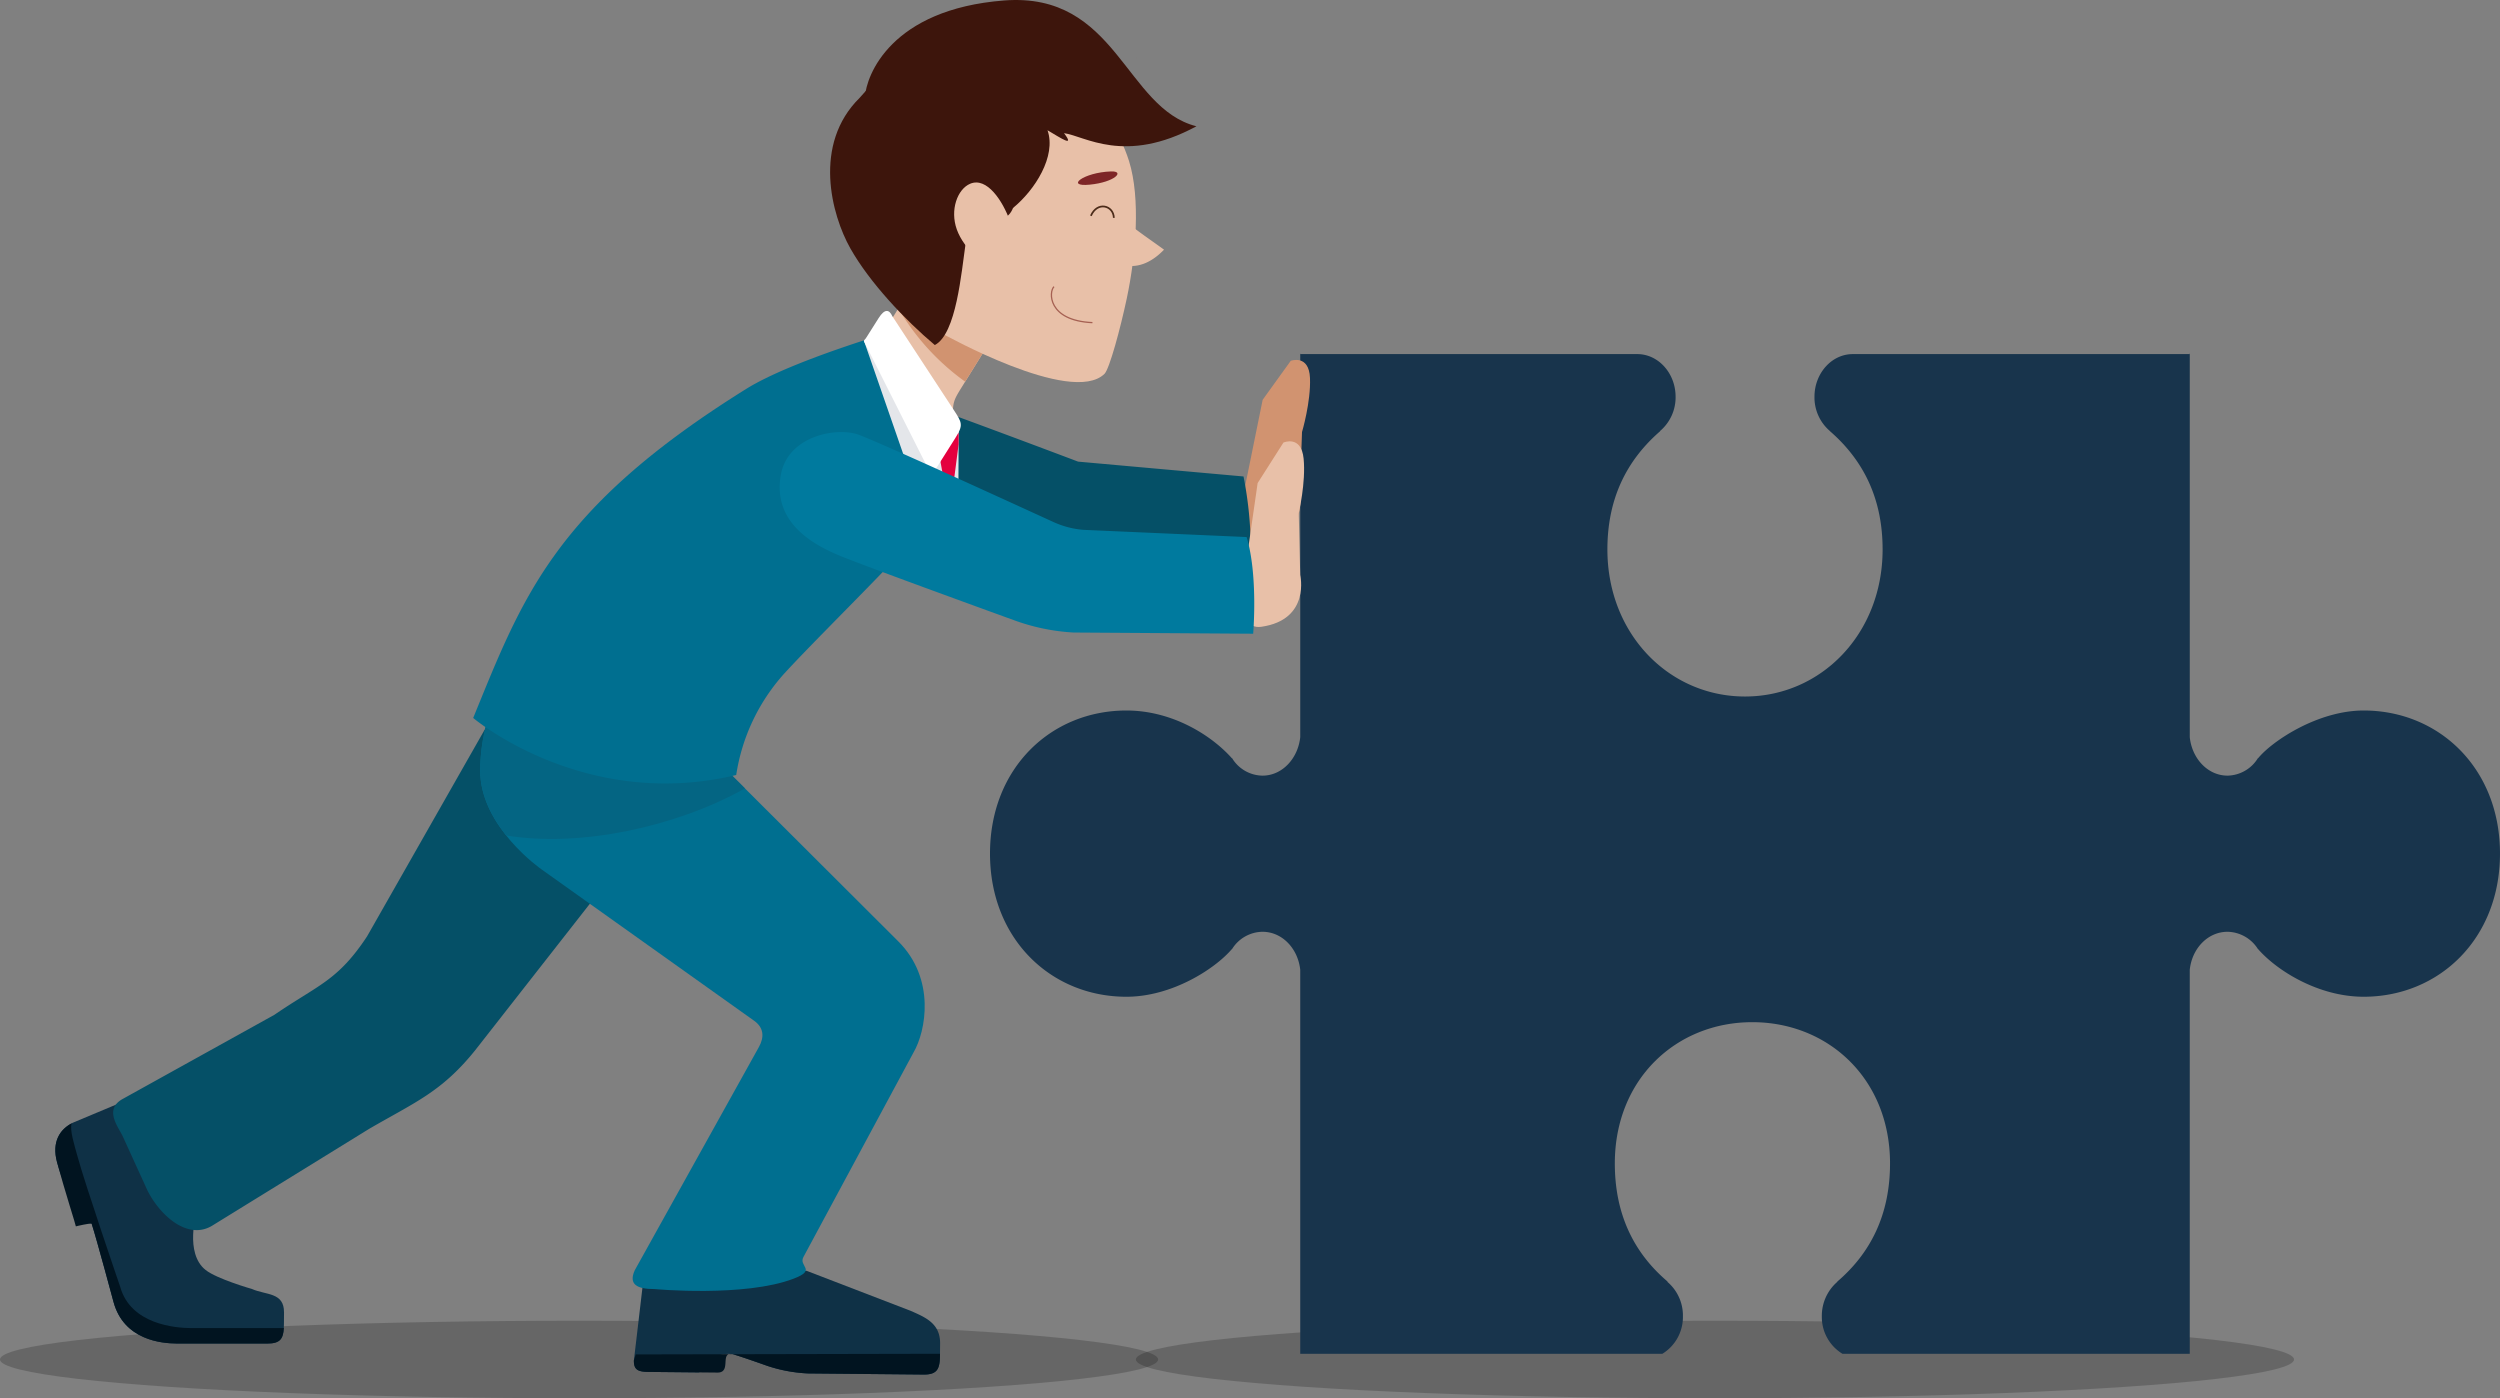 <svg xmlns="http://www.w3.org/2000/svg" xmlns:xlink="http://www.w3.org/1999/xlink" width="568.376" height="317.891" viewBox="0 0 568.376 317.891"><rect x="0" y="0" width="568.376" height="317.891" fill="#808080" stroke="none"/><defs><style>.a{opacity:0.2;}.b{fill:#18344c;}.c{fill:#d19370;}.d{fill:#055067;}.e{fill:#0f3146;}.f{fill:#011420;}.g{fill:#006f90;}.h{fill:#046583;}.i{fill:#e8c0a8;}.j{fill:#e4e6ea;}.k{fill:#e4003e;}.l{fill:#fff;}.m{fill:#8e5830;}.n{fill:#3d150c;}.o{fill:url(#a);}.p{fill:#7e2627;}.q,.r{fill:none;stroke-miterlimit:10;}.q{stroke:#4b2b19;stroke-width:0.401px;}.r{stroke:#a56052;stroke-width:0.297px;}.s{fill:#007a9e;}</style><linearGradient id="a" x1="-1972.414" y1="-622.344" x2="-1972.269" y2="-621.519" gradientUnits="objectBoundingBox"><stop offset="0" stop-color="#c9926a"/><stop offset="1" stop-color="#c9926a" stop-opacity="0"/></linearGradient></defs><g transform="translate(0 0)"><ellipse class="a" cx="131.651" cy="8.812" rx="131.651" ry="8.812" transform="translate(0 300.267)"/><ellipse class="a" cx="131.651" cy="8.812" rx="131.651" ry="8.812" transform="translate(258.246 300.267)"/><g transform="translate(225.077 80.299)"><path class="b" d="M438.433,306.259c-10.374,0-20.74,6.895-23.993,10.845l-.035-.028a8.288,8.288,0,0,1-6.922,3.992c-4.461,0-8.08-3.867-8.582-8.747v-87.3h-.03v.208H322.279c-4.8,0-8.7,4.386-8.7,9.694a10.022,10.022,0,0,0,3.514,7.8v.023c7.6,6.609,11.975,15.3,11.975,26.9,0,19.218-14.018,33.431-31.279,33.431-17.281,0-31.289-14.213-31.289-33.431,0-11.6,4.4-20.293,12.008-26.9l-.045-.023a10.027,10.027,0,0,0,3.541-7.8c0-5.308-3.9-9.694-8.712-9.694H196.686v-.208h-.018v87.3c-.521,4.88-4.128,8.747-8.574,8.747a8.223,8.223,0,0,1-6.932-3.992l-.043.028c-4.744-5.316-13.644-10.845-23.97-10.845-17.123,0-31.015,13.075-31.015,32.529s13.892,32.549,31.015,32.549c10.326,0,20.113-6.316,23.97-10.832h.043a8.278,8.278,0,0,1,6.932-3.937c4.446,0,8.053,3.782,8.574,8.647v87.3h82.324a9.8,9.8,0,0,0,4.677-8.529,10.043,10.043,0,0,0-3.531-7.83l.05-.063c-7.639-6.489-12-15.248-12-26.865,0-19.221,14.015-32.111,31.253-32.111,17.276,0,31.316,12.89,31.316,32.111,0,11.617-4.4,20.376-11.988,26.865v.063a10.214,10.214,0,0,0-3.519,7.83,9.793,9.793,0,0,0,4.694,8.529H398.9v-87.3c.5-4.865,4.12-8.647,8.582-8.647a8.344,8.344,0,0,1,6.922,3.937h.035c4.173,4.8,13.619,10.832,23.993,10.832,17.09,0,31-13.105,31-32.549S455.523,306.259,438.433,306.259Z" transform="translate(-126.134 -225.025)"/></g><g transform="translate(12.577)"><g transform="translate(269.497 81.83)"><path class="c" d="M149.837,254.541l4.03-19.84,6.386-8.865s4.153-1.541,4.374,3.912-1.815,12.283-1.815,12.283l-.476,14.068s1.817,10.311-9.514,11.268C146.29,267.92,149.837,254.541,149.837,254.541Z" transform="translate(-148.875 -225.636)"/></g><g transform="translate(161.855 85.252)"><path class="d" d="M214.212,250.074a86.824,86.824,0,0,1,1.078,26.817l-45.637-3.95L126.118,259.8s-17.7-3.13-19.988-15.935c-1.912-10.667,10.123-18.058,16.349-16.7C128.293,228.425,176.6,246.7,176.6,246.7Z" transform="translate(-105.927 -227.001)"/></g><g transform="translate(0 247.997)"><path class="e" d="M75.515,332.671c2.579,2.043,10.526,4.318,10.526,4.318,3.276,1.441,7.323.709,7.3,5.336l-.015,2.474c-.015,3.125-.444,4.6-3.717,4.589H68.926c-3.4-.018-11.968-.764-14.338-9.416,0,0-3.795-14.15-4.977-17.822-.075-.228-3.719.023-3.544-.153.992-1.013-2.579-7.348-4.321-13.79-1.313-4.85.82-7.669,3.546-9l17.261-7.233c2.4-1.17,10.539,24.9,10.94,27.542C73.492,319.516,70.658,328.824,75.515,332.671Z" transform="translate(-41.347 -291.936)"/></g><g transform="translate(0 255.391)"><path class="f" d="M92.846,341.438H72.161c-3.4-.023-13.7-.782-16.078-9.431,0,0-7.972-23.243-9.714-29.687-.594-2.2-1.845-6.023-1.291-7.434-2.622,1.373-4.612,4.156-3.333,8.877,1.742,6.441,4.358,14.549,4.271,14.549-.053,0,3.519-.835,3.594-.607,1.183,3.672,4.977,17.822,4.977,17.822,2.371,8.652,10.935,9.4,14.338,9.416H89.607c2.88.015,3.556-1.128,3.687-3.534C93.141,341.415,93.014,341.438,92.846,341.438Z" transform="translate(-41.347 -294.886)"/></g><g transform="translate(13.152 150.639)"><path class="d" d="M173.361,277.085a4.591,4.591,0,0,1,.694,6.456l-45.181,57.717c-7.607,9.446-13.619,11.764-24.111,17.855L68.959,381.2c-5.664,3.238-11.875-2.7-14.572-8.1l-5.664-12.416c-1.188-2.341-4.128-6.043,0-8.366l34.542-19.161c10-6.845,14.369-7.7,21.048-17.81l34.359-60.389a4.174,4.174,0,0,1,6.1-.945Z" transform="translate(-46.595 -253.09)"/></g><g transform="translate(131.537 288.569)"><path class="e" d="M133.089,308.472l23.677,9.105c3.268,1.454,6.727,2.807,6.684,7.436l-.023,2.469c-.03,3.128-.461,4.607-3.739,4.574l-26.294-.251a34.005,34.005,0,0,1-9.271-1.734s-6.3-2.243-7.689-2.592c-2.647-.657-7.717,1.486-7.742,4.093l-11.574-.113c-2.524-.018-3.306-.609-3.288-2.614l2.439-20.722Z" transform="translate(-93.83 -308.124)"/><g transform="translate(0 19.211)"><path class="f" d="M163.427,315.789v.148c-.03,3.128-.461,4.607-3.739,4.574l-26.294-.251a34,34,0,0,1-9.271-1.734s-6.3-2.243-7.689-2.592c-3.291-.815-.226,4.165-3.619,4.133l-15.7-.153c-2.524-.017-3.306-.609-3.288-2.614l.424-1.363Z" transform="translate(-93.83 -315.789)"/></g></g><g transform="translate(96.599 142.999)"><path class="g" d="M126.151,272.391l48.815,48.7c8.531,8.529,6.246,20.426,3.436,25.236l-25,46.446c-1.263,2.211,3.145,2.91-2.251,4.975-11.138,4.266-31.634,2.368-31.634,2.368-4.028,0-5.925-1.063-4.5-4.263l28.2-50.71c1.328-2.336,1.133-4.5-1.068-6.043L93.86,304.719s-13.97-9.654-13.97-22.451c0-18.632,13.268-32.226,13.268-32.226Z" transform="translate(-79.89 -250.042)"/></g><path class="h" d="M140.081,286.288l-13.93-13.9L93.158,250.042S79.89,263.636,79.89,282.268c0,5.734,2.807,10.827,5.9,14.714C102.477,299.764,124.409,295.07,140.081,286.288Z" transform="translate(16.709 -107.043)"/><g transform="translate(164.404 52.69)"><path class="i" d="M146.594,257.729l-.005-1.3c-.01-3.7.123-4.02,2.075-7.163l14.777-23.82-18.429-11.436-16.825,27.128-13.248,9a37.713,37.713,0,0,0-8,7.917Z" transform="translate(-106.944 -214.009)"/></g><path class="c" d="M128.628,214.009l-10.807,17.426a54.2,54.2,0,0,0,15.186,16.657l14.05-22.647Z" transform="translate(73.844 -161.319)"/><g transform="translate(94.998 75.181)"><path class="g" d="M185.859,261.878c-1.258,4.672-25.742,28-35.87,39.043A44.4,44.4,0,0,0,139.054,324c-34.637,8.311-59.8-12.97-59.8-12.97,11.3-27.637,18.479-47.642,62.081-74.815,10.351-6.451,33.88-13.233,33.88-13.233l13.652,27.136Z" transform="translate(-79.251 -222.983)"/></g><g transform="translate(183.813 72.154)"><path class="j" d="M136.252,246.444l-.063,14.8c-.008,1.872.13,4.278-.04,7.078l-10.727-10.354-10.734-30.958c.1-.075,1.932-1.679,1.932-1.679l3.87-3.554Z" transform="translate(-114.688 -221.775)"/></g><g transform="translate(200.818 97.019)"><path class="k" d="M125.014,231.7l-3.541,5.614,1.429,7.885a5.76,5.76,0,0,1-.378,3.118l-.544,1.253,1.96,1.89c.371-2.469.609-4.5.777-5.724l1.3-10.043.008-2.459Z" transform="translate(-121.473 -231.696)"/></g><g transform="translate(183.838 70.697)"><path class="l" d="M121.147,222.375c-.687-1.521-1.709-1.774-3.11.444L114.7,228.1l14.173,28.118c.539,1.323,1.165,2.211,2,1.155l4.624-7.323c1.835-2.912,1.519-3.446-.368-6.331Z" transform="translate(-114.698 -221.194)"/></g><g transform="translate(269.87 100.337)"><path class="i" d="M149.613,262.552l2.887-20.04,5.867-9.213s4.053-1.777,4.589,3.654-1.11,12.364-1.11,12.364l.333,14.078s2.411,10.183-8.85,11.79C146.841,276.108,149.613,262.552,149.613,262.552Z" transform="translate(-149.024 -233.02)"/></g><g transform="translate(176.147 6.997)"><path class="i" d="M131.75,263.936s29.567,16.629,37.091,9.266c1.135-1.108,3.622-10.358,5.05-17.068,2.108-9.907,3.175-22.815.534-31.286-4.366-14-21.429-33.05-34.835-27.8S96.376,222.189,131.75,263.936Z" transform="translate(-106.457 -195.207)"/><path class="i" d="M138.049,213.531l-.068-.035.649-1.81c3.857,4.045,8.348,6.867,12.474,9.892-8,8.338-16.684,1.383-15.093-8.471a5.468,5.468,0,0,1,2.038.424C138.54,213.789,138.462,213.7,138.049,213.531Z" transform="translate(-75.189 -171.815)"/><path class="m" d="M139.44,198.212l-.048.175C139.455,198.3,139.46,198.247,139.44,198.212Z" transform="translate(-69.811 -192.11)"/><path class="n" d="M142.456,243.99c-.993,6.84-2.148,20.737-7.023,23.236-6.759-5.669-14.835-14.228-19.213-22-4.263-7.566-8.609-23.637,2.13-34.206,10.1-11.639,16.87-14.464,22.807-15.073,4.8-.494,11.952.16,18.163,1.3,17.484,3.2,16.78,20.4,16.78,20.4-3.794,3.243-16.236-3.742-18.847,1.341-2.714,5.278-1.925,11.574-4.04,17.078C151.408,240.769,145.225,238.01,142.456,243.99Z" transform="translate(-111.629 -195.778)"/><path class="i" d="M123.492,220.234c1.607,4.474,6.7,9.073,9.642,8.015s4.02-5.536,2.414-10.008-5.208-10.038-9.033-8.414C123.64,211.049,121.886,215.766,123.492,220.234Z" transform="translate(-94.681 -175.047)"/><g transform="translate(56.354 31.975)"><path class="o" d="M142.921,208.7c.406,2.035,1.7,9.384-4.05,10.231s-4.634-8.223-4.634-8.223S140.3,209.129,142.921,208.7Z" transform="translate(-134.06 -208.295)"/><path class="p" d="M141.615,208.539c-6.248.216-10.541,3.571-4.815,3.008S144.876,208.424,141.615,208.539Z" transform="translate(-134.114 -208.536)"/><path class="q" d="M135.285,213.843c1.471-3.394,5.168-2.353,5.218.469" transform="translate(-132.351 -203.749)"/></g><path class="r" d="M132.3,218.988c-1.2,1.09-1.551,7.719,8.734,8.183" transform="translate(-81.391 -160.816)"/></g><g transform="translate(164.686 98.231)"><path class="s" d="M213.214,256.046c2.629,8.717,1.489,21.98,1.489,21.98l-40.863-.273a46.664,46.664,0,0,1-13.607-2.835s-32.168-11.647-39.228-14.509-15.6-8.078-13.672-18.577c1.634-8.867,12.835-10.89,17.772-9.01,5.94,2.261,34.865,15.554,44.186,19.807a20.4,20.4,0,0,0,6.762,1.777Z" transform="translate(-107.056 -232.18)"/></g><path class="n" d="M114.79,215.094c.268-4.983,5.92-20,31.617-22s27.461,24.5,43.752,28.6c-16.361,8.847-25.474,2.155-30.111,1.569,2.576,3.383-.734,1.1-3.752-.664,2.06,5.887-2.882,13.627-7.845,17.667-2.827-7.07-21.3-19.948-21.3-19.948S117.219,219.951,114.79,215.094Z" transform="translate(69.279 -192.986)"/></g></g></svg>